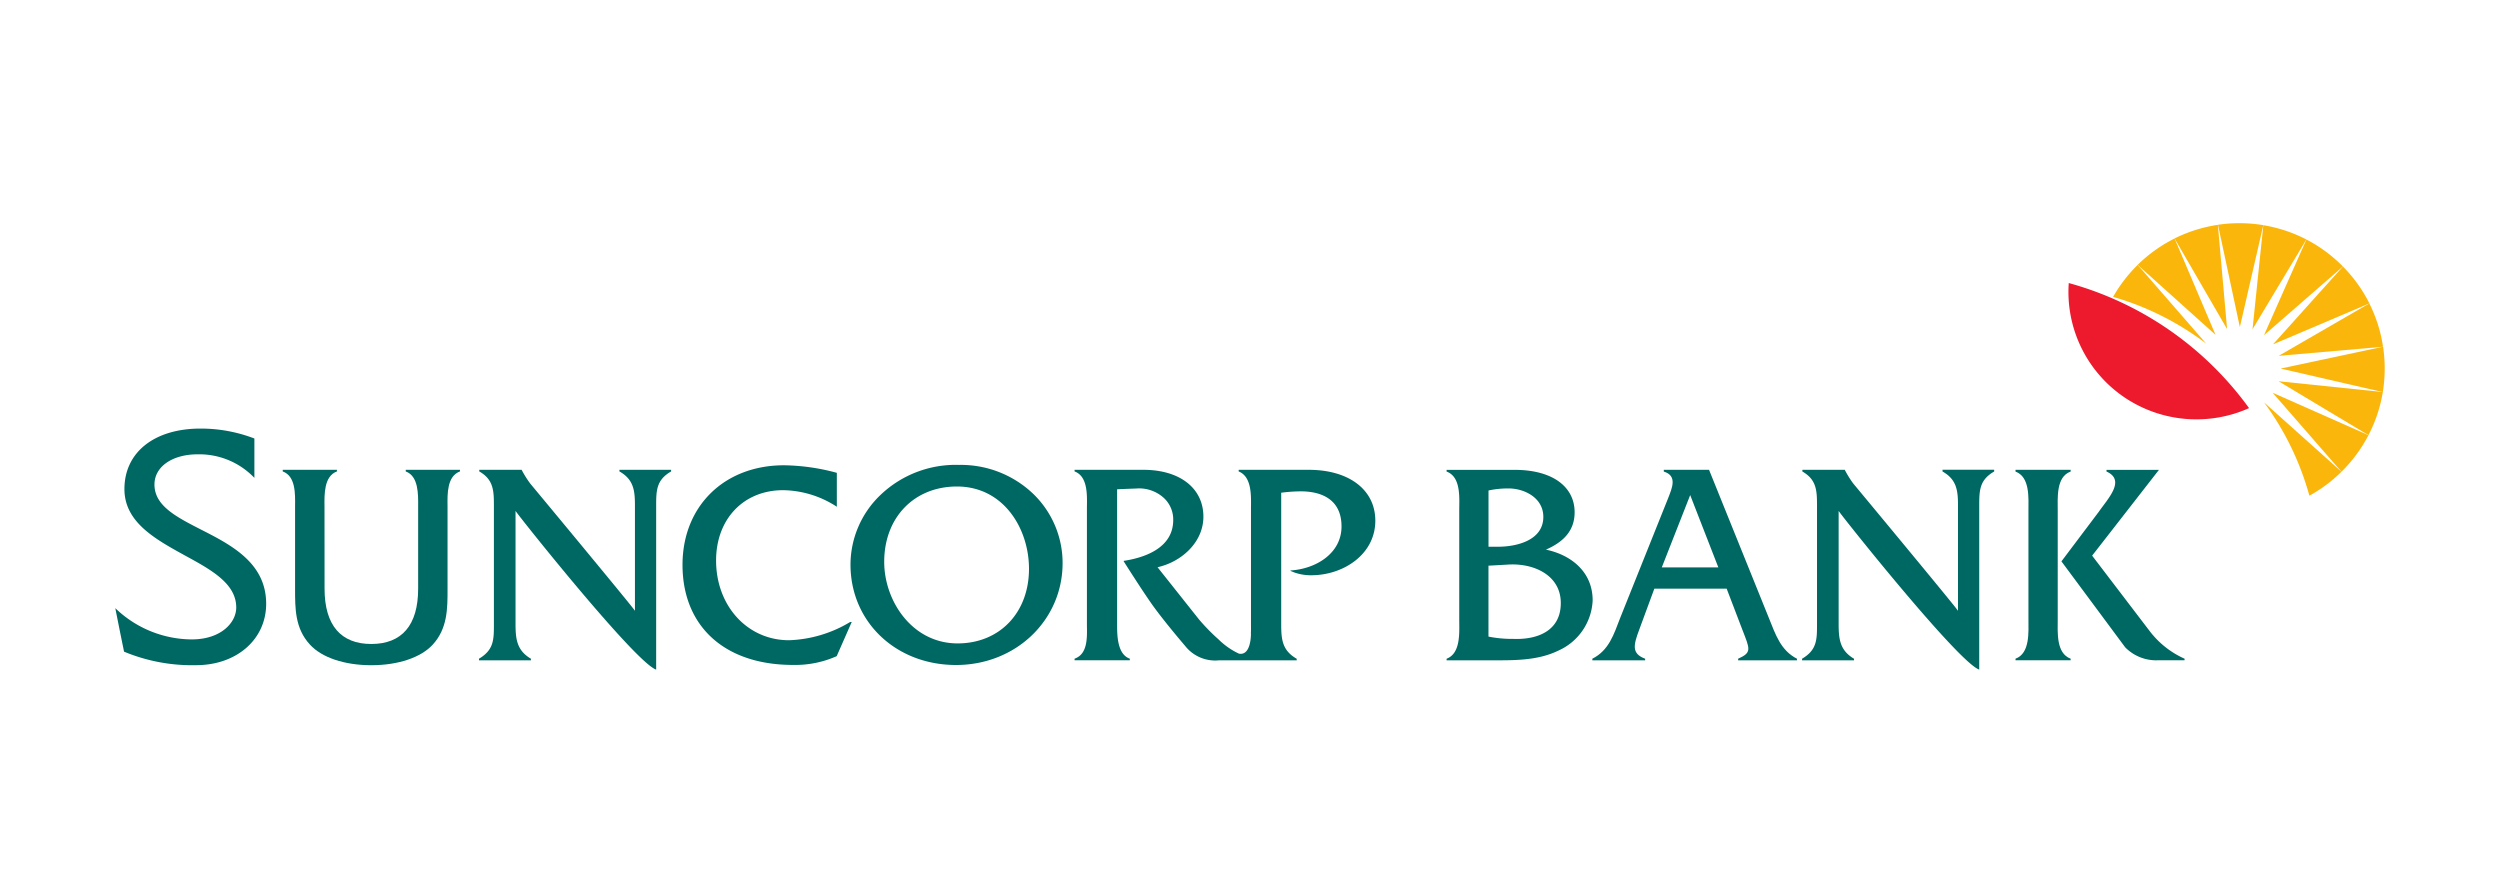 <svg xmlns="http://www.w3.org/2000/svg" viewBox="0 0 280 100"><title>Suncorp Bank</title><path d="M250.614,25a15.3,15.3,0,0,0-2.2.177l2.451,11.456,2.624-11.417A16.078,16.078,0,0,0,250.614,25" style="fill:#fab60a"/><path d="M253.492,25.218l-1.208,11.655,6.027-10.051a16.138,16.138,0,0,0-4.823-1.6" style="fill:#fab60a"/><path d="M265.371,33.978a16.219,16.219,0,0,0-2.961-4.126l-7.832,8.714,10.793-4.588" style="fill:#fab60a"/><path d="M243.553,26.708l5.881,10.148L248.4,25.181a16.326,16.326,0,0,0-4.847,1.525" style="fill:#fab60a"/><path d="M266.9,38.833a16.032,16.032,0,0,0-1.536-4.848l-10.144,5.867,11.68-1.016" style="fill:#fab60a"/><path d="M258.318,26.825l-4.75,10.718,8.84-7.695a16.331,16.331,0,0,0-4.09-3.023" style="fill:#fab60a"/><path d="M239.417,29.665l8.724,7.841-4.588-10.794a16.283,16.283,0,0,0-4.136,2.953" style="fill:#fab60a"/><path d="M265.266,48.74a16.014,16.014,0,0,0,1.608-4.829L255.2,42.7l10.064,6.032" style="fill:#fab60a"/><path d="M266.906,38.833l-11.47,2.446,11.438,2.631a16.729,16.729,0,0,0,.211-2.853,17.409,17.409,0,0,0-.179-2.224" style="fill:#fab60a"/><path d="M262.245,52.834a16.137,16.137,0,0,0,3.02-4.093l-10.729-4.753,7.709,8.846" style="fill:#fab60a"/><path d="M258.651,55.516a16.124,16.124,0,0,0,3.594-2.684l-8.666-7.76a31.89,31.89,0,0,1,5.072,10.444" style="fill:#fab60a"/><path d="M236.667,33.248a31.827,31.827,0,0,1,10.426,5.236l-7.674-8.815a16.417,16.417,0,0,0-2.752,3.579" style="fill:#fab60a"/><path d="M231.7,31.7a14.256,14.256,0,0,0,6.454,12.948,14.429,14.429,0,0,0,13.74,1.061A37.088,37.088,0,0,0,231.7,31.7" style="fill:#ed192d"/><path d="M69.376,52.8c1.632.924,1.737,2.2,1.737,3.877V68.412c0-.137-11.744-14.274-11.744-14.274a11.752,11.752,0,0,1-.945-1.517H53.679V52.8c1.66.953,1.638,2.246,1.638,4.035V69.818c0,1.791.022,2.956-1.672,3.959v.179h5.818v-.179c-1.618-.953-1.723-2.268-1.723-3.959v-12.6c0,.134,13.38,16.971,15.751,17.781V56.679c0-1.776.027-2.923,1.673-3.877v-.183H69.376Z" style="fill:#006862"/><path d="M217.562,52.808c1.63.923,1.734,2.194,1.734,3.876V68.413c0-.137-11.74-14.27-11.74-14.27a11.321,11.321,0,0,1-.944-1.525h-4.745l0,.192c1.66.953,1.638,2.246,1.638,4.033V69.82c0,1.791.022,2.954-1.673,3.957v.181h5.818v-.181c-1.617-.949-1.722-2.266-1.722-3.957v-12.6c0,.135,13.376,16.966,15.746,17.776V56.684c0-1.779.027-2.923,1.673-3.876v-.2h-5.783Z" style="fill:#006862"/><path d="M88.367,71.706c-4.649,0-8.165-3.834-8.165-8.932,0-4.648,3.087-7.873,7.509-7.873a11.251,11.251,0,0,1,6.014,1.856v-3.8a23.494,23.494,0,0,0-5.918-.846c-6.691,0-11.366,4.581-11.366,11.151,0,6.9,4.734,11.21,12.368,11.21a11.431,11.431,0,0,0,4.9-.981l1.686-3.83-.185.008A14.138,14.138,0,0,1,88.367,71.706Z" style="fill:#006862"/><path d="M115.813,55.4a11.723,11.723,0,0,0-8.4-3.33,12.185,12.185,0,0,0-8.828,3.393,10.811,10.811,0,0,0-3.329,7.773c0,6.413,5.083,11.244,11.819,11.244,6.7,0,11.936-5.02,11.936-11.42a10.761,10.761,0,0,0-3.2-7.661Zm-8.564,16.661h0c-5.072,0-8.217-4.74-8.217-9.135,0-4.964,3.348-8.437,8.146-8.437,5.246,0,8.07,4.744,8.07,9.214C115.248,68.624,111.955,72.062,107.249,72.062Z" style="fill:#006862"/><path d="M45.444,52.8c1.431.537,1.4,2.522,1.389,3.962v9.171c0,4.122-1.85,6.193-5.25,6.193-3.377,0-5.232-2.071-5.232-6.193l-.006-9.171c-.021-1.44-.053-3.425,1.39-3.962v-.183H31.666V52.8c1.448.535,1.4,2.478,1.382,3.913v9.22c0,2.224-.01,4.452,1.668,6.265,1.315,1.448,3.876,2.307,6.87,2.307s5.563-.86,6.882-2.307c1.661-1.813,1.661-4.04,1.657-6.265v-9.22c-.021-1.435-.057-3.378,1.391-3.913v-.183H45.444Z" style="fill:#006862"/><polygon points="41.586 74.509 41.586 74.509 41.583 74.509 41.586 74.509" style="fill:#006862"/><path d="M22.512,59.312C19.7,57.874,17.3,56.632,17.3,54.265c0-1.989,1.986-3.38,4.838-3.38a8.53,8.53,0,0,1,6.354,2.637v-4.41A16.755,16.755,0,0,0,22.461,48c-5.172,0-8.525,2.654-8.525,6.776,0,3.711,3.438,5.6,6.791,7.446,2.936,1.6,5.73,3.134,5.732,5.814,0,1.726-1.744,3.578-4.975,3.578a12.416,12.416,0,0,1-8.57-3.5c.086.45.334,1.686.334,1.686.333,1.675.593,2.91.645,3.185A19.806,19.806,0,0,0,21.957,74.5c4.55,0,7.854-2.891,7.854-6.877C29.811,63.062,25.943,61.057,22.512,59.312Z" style="fill:#006862"/><path d="M146.576,52.619l0,0h-7.845V52.8c1.428.581,1.4,2.545,1.379,3.992V69.828c0,.355.012.753-.014,1.136h.011s.045,2.517-1.349,2.243a8.13,8.13,0,0,1-2.274-1.588,22.141,22.141,0,0,1-2.2-2.248l-4.638-5.839c.222-.052.448-.117.675-.191,2.3-.741,4.46-2.772,4.46-5.474,0-3.187-2.64-5.248-6.723-5.248h-7.706V52.8c1.44.536,1.412,2.5,1.383,3.94V70.086c.029,1.432.057,3.183-1.383,3.686v.179h6.187v-.179c-1.306-.46-1.423-2.312-1.423-3.686V54.8c.759-.036.889-.038,2.148-.086a4.1,4.1,0,0,1,3.113,1.08,3.281,3.281,0,0,1,1.023,2.455c0,3.256-3.477,4.257-5.544,4.566v.055s1.856,2.938,2.969,4.535c1.055,1.54,2.957,3.822,3.9,4.925A4.281,4.281,0,0,0,136.5,73.96h8.731v-.179c-1.653-.941-1.736-2.209-1.736-3.95V55.185a17.78,17.78,0,0,1,2.212-.154c1.692,0,4.543.508,4.543,3.936,0,3.011-2.859,4.749-5.708,4.924v.052c.117.056.224.089.352.147a5.489,5.489,0,0,0,1.986.338c3.5,0,7.156-2.276,7.156-6.119C154.031,54.864,151.1,52.619,146.576,52.619Z" style="fill:#006862"/><path d="M198.112,69.21l-6.7-16.594h-5.066v.2c1.544.48.932,1.831.483,2.986l-5.37,13.408c-.707,1.833-1.255,3.632-3.117,4.566v.179h5.914v-.179c-1.542-.578-1.318-1.511-.642-3.31l1.672-4.535h8.1l1.734,4.536c.868,2.248,1.126,2.6-.449,3.31v.179h6.589v-.179C199.43,72.842,198.852,71.043,198.112,69.21ZM186.12,63.549l3.182-8.1,3.152,8.1Z" style="fill:#006862"/><path d="M230.465,69.337V57.218c0-1.447-.195-3.828,1.447-4.4v-.2h-6.173v.2c1.638.61,1.447,2.956,1.447,4.4V69.337c0,1.446.192,3.827-1.447,4.437v.178h6.173v-.178C230.27,73.164,230.465,70.817,230.465,69.337Z" style="fill:#006862"/><path d="M240.818,70.753l-6.5-8.52,7.485-9.61h-5.875v.19c2.15.964.224,2.956-.837,4.469l-4.212,5.591,7.136,9.619a4.857,4.857,0,0,0,3.636,1.461h3.02v-.178A10.109,10.109,0,0,1,240.818,70.753Z" style="fill:#006862"/><path d="M173.144,61.559c1.833-.8,3.214-2.021,3.214-4.181,0-2.862-2.476-4.754-6.719-4.754h-7.62v.191c1.639.61,1.416,2.957,1.416,4.4V69.34c0,1.48.192,3.829-1.416,4.437v.18h5.3c2.413,0,4.952.012,7.2-1.081a6.466,6.466,0,0,0,3.858-5.627C178.383,64.1,176.037,62.169,173.144,61.559Zm-6.43-6.624a10.037,10.037,0,0,1,2.151-.227c1.729-.044,3.988.967,3.988,3.184,0,2.637-2.991,3.342-5.078,3.342h-1.061Zm2.795,16.621h0a13.594,13.594,0,0,1-2.8-.257V63.357l2.25-.127c2.828-.162,5.85,1.188,5.85,4.307C174.814,70.592,172.3,71.658,169.509,71.556Z" style="fill:#006862"/></svg>